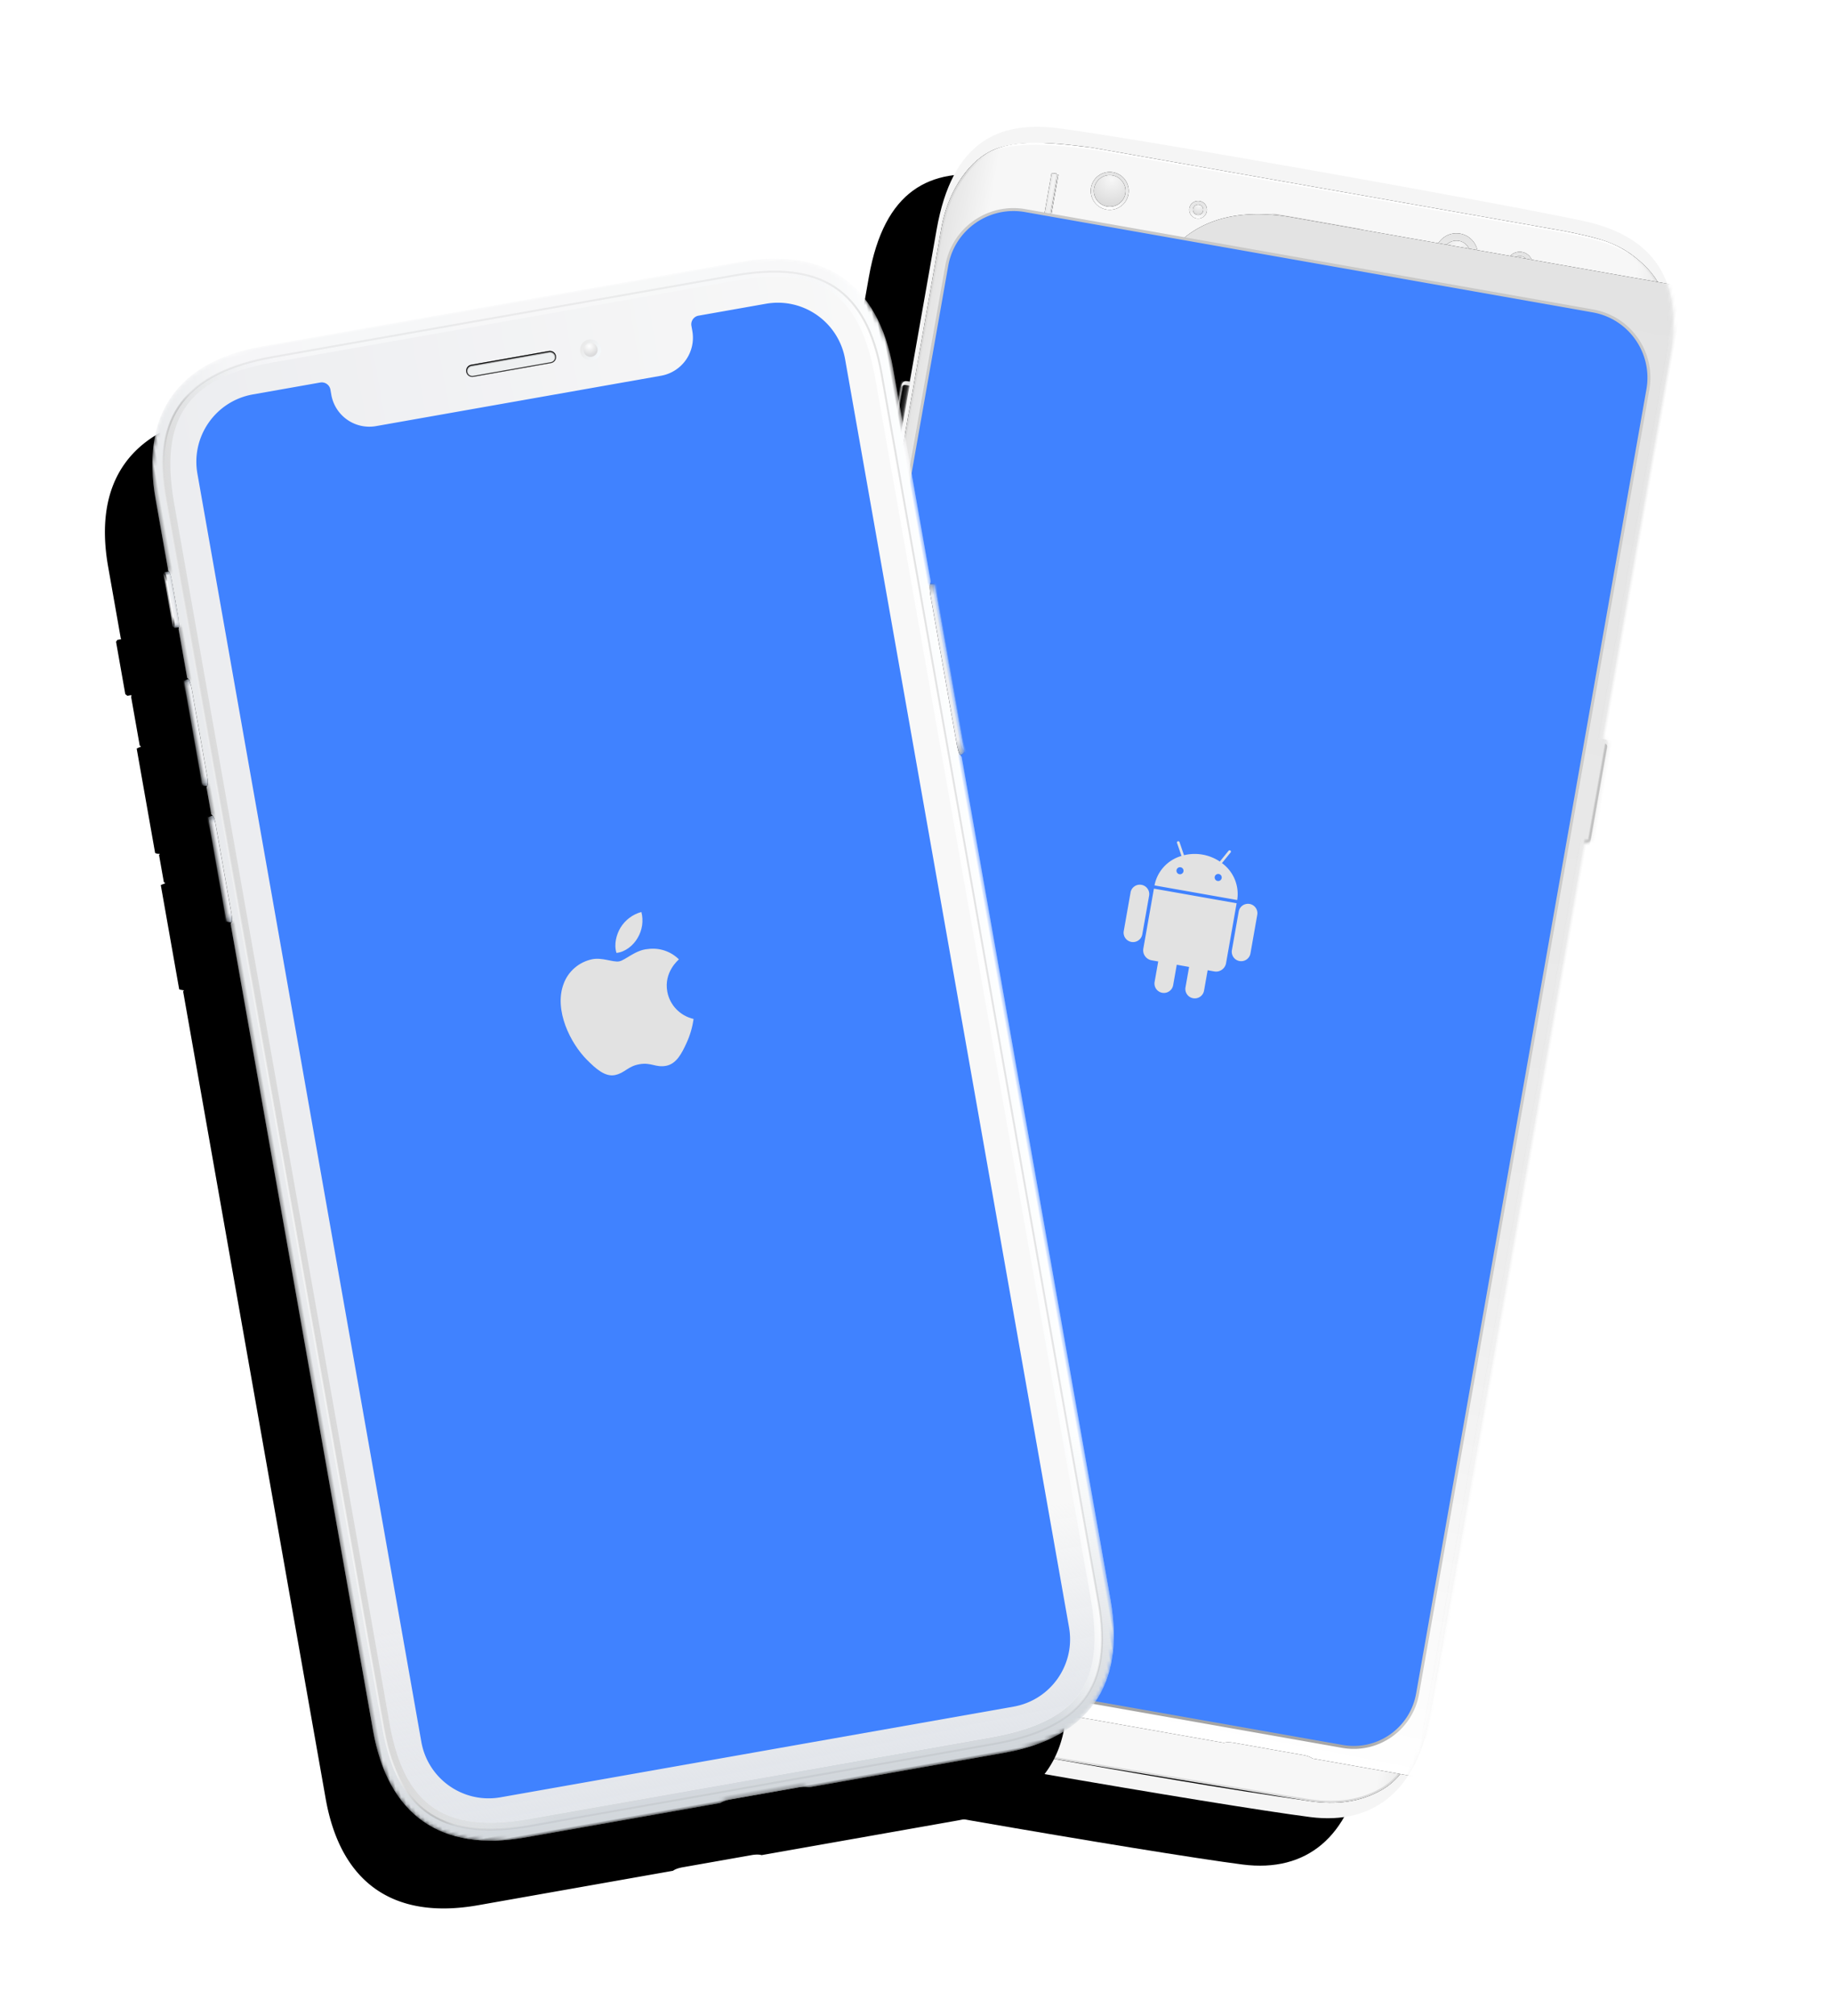 <svg xmlns="http://www.w3.org/2000/svg" xmlns:xlink="http://www.w3.org/1999/xlink" width="470" height="517"><style><![CDATA[.B{fill:#000}.C{fill:#fff}.D{mask:url(#AI)}.E{mask:url(#AM)}.F{fill:#f5f5f5}.G{fill-rule:nonzero}.H{fill-opacity:.5}.I{fill:#f0f0f0}.J{stroke-width:.5}.K{fill:url(#Z)}.L{fill:url(#b)}.M{stroke-linejoin:square}]]></style><defs><path d="M164.805.755c19.696.702 28.032 11.702 28.032 30.21l-.001 99.737.38.001c.668 0 1.137.563 1.137 1.13v24.56c0 .675-.55 1.13-1.137 1.13h-.38l.001 227.596c0 18.883-9.095 30.015-25.76 30.8-23.854 1.11-116.47 1.52-139.803.176-16.284-.938-25.38-11.324-25.38-28.322v-206.82h-.757c-.522 0-1.137-.372-1.137-1.13v-24.56c0-.717.596-1.13 1.137-1.13h.757V129.57h-.757c-.418 0-1.137-.323-1.137-1.135V72.53c0-.723.624-1.135 1.137-1.135h.757V31.72C1.894 9.06 12.504 1.435 28.41.755c23.36-.998 113.776-.806 136.394 0z" id="A"/><filter x="-30.9%" y="-7.2%" width="146.3%" height="121.6%" id="B"><feOffset dx="-15" dy="15" in="SourceAlpha"/><feGaussianBlur stdDeviation="12.5"/><feColorMatrix values="0 0 0 0 0.251 0 0 0 0 0.51 0 0 0 0 1 0 0 0 0.25 0"/></filter><linearGradient x1="50%" y1="100%" x2="50%" y2="0%" id="C"><stop stop-opacity=".3" offset="0%"/><stop stop-opacity=".2" offset="1.952%"/><stop stop-opacity="0" offset="4.409%"/><stop stop-color="#939393" stop-opacity="0" offset="96.307%"/><stop stop-opacity=".2" offset="99.015%"/><stop stop-opacity=".3" offset="100%"/></linearGradient><path d="M1.004 0h.815c.104 0 .19.085.19.19v26.443c0 .104-.085.19-.19.19h-.815C.45 26.82 0 26.37 0 25.817V1.004C0 .45.45 0 1.004 0z" id="D"/><path d="M1.004 0h.815c.104 0 .19.085.19.19v57.796c0 .104-.085.19-.19.19h-.815C.45 58.174 0 57.725 0 57.17V1.004C0 .45.45 0 1.004 0z" id="E"/><path d="M0 1c0-.558.446-1 1.004-1h1.004v58.174H1.004c-.554 0-1.004-.45-1.004-1V1z" id="F"/><filter x="-49.8%" y="-1.7%" width="199.6%" height="103.4%" id="G"><feGaussianBlur stdDeviation=".5" in="SourceAlpha"/><feOffset dy="1"/><feComposite in2="SourceAlpha" operator="arithmetic" k2="-1" k3="1"/><feColorMatrix values="0 0 0 0 0 0 0 0 0 0 0 0 0 0 0 0 0 0 0.201 0"/></filter><path d="M1.042 0a.85.85 0 0 1 .852.85v25.12a.85.85 0 0 1-.852.85H.38a.19.19 0 0 1-.189-.189V.19A.19.19 0 0 1 .379 0h.663z" id="H"/><path d="M1.894.885v25.05a.89.89 0 0 1-.89.885h-.9V0h.9c.495 0 .9.396.9.885z" id="I"/><filter x="-56.2%" y="-3.7%" width="212.3%" height="107.5%" id="J"><feGaussianBlur stdDeviation=".5" in="SourceAlpha"/><feOffset dy="1"/><feComposite in2="SourceAlpha" operator="arithmetic" k2="-1" k3="1"/><feColorMatrix values="0 0 0 0 0 0 0 0 0 0 0 0 0 0 0 0 0 0 0.201 0"/></filter><linearGradient x1="3.061617e-15%" y1="50%" x2="100%" y2="50%" id="K"><stop stop-color="#e2e2e2" offset="0%"/><stop stop-color="#f7f7f7" offset="6.768%"/><stop stop-color="#f7f7f7" offset="94.29%"/><stop stop-color="#e1e1e1" offset="100%"/></linearGradient><linearGradient x1="50%" y1="0%" x2="50%" y2="100%" id="L"><stop stop-color="#fff" offset="0%"/><stop stop-color="#dadada" offset="2.302%"/><stop stop-color="#d8d8d8" offset="95.522%"/><stop stop-color="#dbdbdb" offset="100%"/></linearGradient><path d="M3.03 30.965c0-8.028 3.094-17.064 9.12-21.46s17.272-4.986 25.354-5.35h123.134c8.887.257 14.262.314 21.223 4.825s9.84 11.195 9.84 22.74v354.526c0 7.193-2.697 15.32-7.62 19.48s-10.96 5.98-17.762 6.196c-23.678.755-45.802.755-69.27.755-23.258 0-45.308.807-68.638-.755-6.695-.448-13.574-1.746-18.215-6.196S3.03 394.677 3.03 387.38V30.965z" id="M"/><filter x="-2.7%" y="-1.7%" width="105.3%" height="103.2%" id="N"><feOffset dy="2" in="SourceAlpha"/><feGaussianBlur stdDeviation=".5"/><feComposite in2="SourceAlpha" operator="out"/><feColorMatrix values="0 0 0 0 1 0 0 0 0 1 0 0 0 0 1 0 0 0 1 0" result="C"/><feOffset dy="-2" in="SourceAlpha"/><feGaussianBlur stdDeviation="1"/><feComposite in2="SourceAlpha" operator="out"/><feColorMatrix values="0 0 0 0 1 0 0 0 0 1 0 0 0 0 1 0 0 0 1 0" result="F"/><feMorphology radius="0.5" operator="dilate" in="SourceAlpha"/><feOffset/><feComposite in2="SourceAlpha" operator="out"/><feColorMatrix values="0 0 0 0 1 0 0 0 0 1 0 0 0 0 1 0 0 0 0.5 0" result="I"/><feOffset dy="1" in="SourceAlpha"/><feGaussianBlur stdDeviation=".5"/><feComposite in2="SourceAlpha" operator="out"/><feColorMatrix values="0 0 0 0 0 0 0 0 0 0 0 0 0 0 0 0 0 0 0.097 0" result="L"/><feOffset dy="-1" in="SourceAlpha"/><feGaussianBlur stdDeviation=".5"/><feComposite in2="SourceAlpha" operator="out"/><feColorMatrix values="0 0 0 0 0 0 0 0 0 0 0 0 0 0 0 0 0 0 0.103 0" result="O"/><feMerge><feMergeNode in="C"/><feMergeNode in="F"/><feMergeNode in="I"/><feMergeNode in="L"/><feMergeNode in="O"/></feMerge></filter><linearGradient x1="50%" y1="100%" x2="50%" y2="0%" id="O"><stop stop-color="#fff" offset="0%"/><stop stop-color="#ececec" offset="37.19%"/><stop stop-color="#e3e3e3" offset="100%"/></linearGradient><ellipse id="P" cx="3.372" cy="3.361" rx="3.372" ry="3.361"/><filter x="0.0%" y="0.0%" width="100.0%" height="100.0%" id="Q"><feOffset in="SourceAlpha"/><feColorMatrix values="0 0 0 0 1 0 0 0 0 1 0 0 0 0 1 0 0 0 1 0"/></filter><radialGradient cx="50%" cy="13.456%" fx="50%" fy="13.456%" r="82.613%" gradientTransform="translate(0.5,0.135),scale(0.997,1),rotate(90),translate(-0.5,-0.135)" id="R"><stop stop-color="#f7f7f7" offset="0%"/><stop stop-color="#dbdbdb" offset="100%"/></radialGradient><path d="M3.372 5.607a2.25 2.25 0 0 1-2.253-2.245 2.25 2.25 0 0 1 2.253-2.245 2.25 2.25 0 0 1 2.253 2.245 2.25 2.25 0 0 1-2.253 2.245z" id="S"/><filter x="-33.3%" y="-33.4%" width="166.6%" height="166.8%" id="T"><feOffset in="SourceAlpha"/><feGaussianBlur stdDeviation=".5"/><feColorMatrix values="0 0 0 0 0 0 0 0 0 0 0 0 0 0 0 0 0 0 0.153 0"/></filter><path d="M5.493 10.955C2.46 10.955 0 8.503 0 5.477S2.46 0 5.493 0s5.493 2.452 5.493 5.477-2.46 5.477-5.493 5.477z" id="U"/><radialGradient cx="50%" cy="13.456%" fx="50%" fy="13.456%" r="82.613%" gradientTransform="translate(0.5,0.135),scale(0.997,1),rotate(90),translate(-0.5,-0.135)" id="V"><stop stop-color="#f7f7f7" offset="0%"/><stop stop-color="#dbdbdb" offset="100%"/></radialGradient><path d="M5.493 9.066c-1.988 0-3.6-1.607-3.6-3.59s1.61-3.59 3.6-3.59 3.6 1.607 3.6 3.59-1.61 3.59-3.6 3.59z" id="W"/><filter x="-20.8%" y="-20.9%" width="141.7%" height="141.8%" id="X"><feOffset in="SourceAlpha"/><feGaussianBlur stdDeviation=".5"/><feColorMatrix values="0 0 0 0 0 0 0 0 0 0 0 0 0 0 0 0 0 0 0.153 0"/></filter><linearGradient x1="50%" y1="0%" x2="50%" y2="100%" id="Y"><stop stop-color="#dcdbdb" offset="0%"/><stop stop-color="#fff" offset="100%"/></linearGradient><linearGradient x1="50%" y1="100%" x2="50%" y2="0%" id="Z"><stop stop-color="#fff" offset="0%"/><stop stop-color="#ececec" offset="37.19%"/><stop stop-color="#e3e3e3" offset="100%"/></linearGradient><path d="M2.273 4.533a2.27 2.27 0 0 0 2.273-2.267A2.27 2.27 0 0 0 2.273 0 2.27 2.27 0 0 0 0 2.267a2.27 2.27 0 0 0 2.273 2.267z" id="a"/><radialGradient cx="50%" cy="13.456%" fx="50%" fy="13.456%" r="82.613%" gradientTransform="translate(0.5,0.135),scale(0.997,1),rotate(90),translate(-0.5,-0.135)" id="b"><stop stop-color="#f7f7f7" offset="0%"/><stop stop-color="#dbdbdb" offset="100%"/></radialGradient><path d="M2.273 3.59c.732 0 1.326-.592 1.326-1.322S3.005.944 2.273.944.947 1.536.947 2.267 1.54 3.59 2.273 3.59z" id="c"/><filter x="-56.6%" y="-56.7%" width="213.1%" height="213.5%" id="d"><feOffset in="SourceAlpha"/><feGaussianBlur stdDeviation=".5"/><feColorMatrix values="0 0 0 0 0 0 0 0 0 0 0 0 0 0 0 0 0 0 0.153 0"/></filter><ellipse id="e" cx="4.87" cy="4.855" rx="4.87" ry="4.855"/><path d="M4.87 8.9C2.63 8.9.812 7.1.812 4.855S2.63.81 4.87.81s4.06 1.81 4.06 4.046S7.112 8.9 4.87 8.9z" id="f"/><filter x="-18.5%" y="-18.5%" width="137.0%" height="137.1%" id="g"><feOffset in="SourceAlpha"/><feGaussianBlur stdDeviation=".5"/><feColorMatrix values="0 0 0 0 0 0 0 0 0 0 0 0 0 0 0 0 0 0 0.153 0"/></filter><linearGradient x1="50%" y1="0%" x2="50%" y2="100%" id="h"><stop stop-color="#c8c8c8" offset="0%"/><stop stop-color="#cbcbcb" offset="5.683%"/><stop stop-color="#cbcbcb" offset="97.139%"/><stop stop-color="#979797" offset="100%"/></linearGradient><linearGradient x1="3.061617e-15%" y1="50%" x2="100%" y2="50%" id="i"><stop stop-color="#cfd3d8" offset="0%"/><stop stop-color="#ecedf0" offset="12.576%"/><stop stop-color="#f0f1f2" offset="93.342%"/><stop stop-color="#fbfeff" offset="100%"/></linearGradient><path d="M159.696 0c22.01 0 33.757 11.737 33.757 33.738v55.44c-.1.117-.208.318-.283.578l-.02-.004c1.05.256 1.203.18 1.203.18v43.778s-.317.478-1.16.606c.07.228.16.405.26.512v219.618c0 21.996-11.747 33.738-33.757 33.738h-50.764c-.47-.25-1.32-.424-2.308-.447l-18.22-.003c-1.083 0-2.028.18-2.533.45H35.107c-22 0-33.757-11.74-33.757-33.736V144.325c.085-.05.162-.135.227-.254-.575-.197-.95-.352-1.127-.465V116.47a10.85 10.85 0 0 1 1.192-.24l.012.016c-.08-.205-.183-.32-.303-.376v-7.08c.085-.052.163-.136.228-.256-.693-.128-1.068-.283-1.128-.464V80.935c.433-.137.835-.236 1.205-.296l-.032.005c-.074-.163-.168-.258-.273-.308v-12.62c.06-.128.11-.312.15-.536l-1.05-.002-.45-.5v-13.64l.42-.42 1.01-.001c-.025-.084-.05-.16-.08-.222V33.738C1.35 11.737 13.098 0 35.107 0h124.59z" id="j"/><filter x="-30.9%" y="-7.7%" width="146.3%" height="123.2%" id="k"><feOffset dx="-15" dy="15" in="SourceAlpha"/><feGaussianBlur stdDeviation="12.5"/><feComposite in2="SourceAlpha" operator="out"/><feColorMatrix values="0 0 0 0 0.251 0 0 0 0 0.51 0 0 0 0 1 0 0 0 0.25 0"/></filter><linearGradient x1="50%" y1="80.194%" x2="50%" y2="100%" id="l"><stop stop-color="#fff" stop-opacity=".5" offset="0%"/><stop stop-color="#d0d5da" offset="100%"/></linearGradient><path d="M159.696 0c22.01 0 33.757 11.737 33.757 33.738v55.44c-.216.23-.38.78-.433 1.46h-.017v42.057l.114 1.35c.08.36.198.638.336.785v219.618c0 21.996-11.747 33.738-33.757 33.738h-50.764c-.47-.25-1.32-.424-2.308-.447l-18.22-.003c-1.082 0-2.027.18-2.533.45H35.107c-22 0-33.757-11.74-33.757-33.736V144.325c.262-.16.45-.628.45-1.502l-.017-25.887c-.05-.674-.217-.964-.432-1.066v-7.08c.262-.16.45-.628.45-1.502L1.783 81.4c-.05-.674-.217-.964-.432-1.066V67.714c.307-.658.315-2.748.45-4.29v-6.2c-.005-.686-.048-3.928-.45-4.818V33.738C1.35 11.737 13.098 0 35.107 0h124.59z" id="m"/><linearGradient x1="3.061617e-15%" y1="50%" x2="100%" y2="50%" id="n"><stop stop-color="#d9d9d9" offset="0%"/><stop stop-color="#edf1f4" stop-opacity="0" offset="20.422%"/><stop stop-color="#eef1f4" stop-opacity="0" offset="90.348%"/><stop stop-color="#fff" offset="100%"/></linearGradient><linearGradient x1="3.061617e-15%" y1="50%" x2="100%" y2="50%" id="o"><stop stop-color="#fff" stop-opacity=".5" offset="0%"/><stop stop-opacity=".05" offset="6.577%"/><stop stop-opacity=".05" offset="94.92%"/><stop stop-opacity=".1" offset="100%"/></linearGradient><linearGradient x1="1.41638472e-14%" y1="50%" x2="100%" y2="50%" id="p"><stop stop-color="#ecedf0" offset="0%"/><stop stop-color="#f8f8f8" offset="100%"/></linearGradient><linearGradient x1="50%" y1="85.558%" x2="50%" y2="100%" id="q"><stop stop-color="#e3e6eb" stop-opacity="0" offset="0%"/><stop stop-color="#e3e6eb" offset="100%"/></linearGradient><path d="M157.678 4.498c22.293 0 30.826 8.99 30.826 31.315V352.82c0 22.32-8.532 30.865-31.726 30.865H37.125c-21.844 0-31.276-8.546-31.276-30.415V35.813c0-22.324 8.983-31.315 31.276-31.315h120.553z" id="r"/><linearGradient x1="50%" y1="1.699%" x2="50%" y2="98.563%" id="s"><stop stop-color="#b1b8c2" offset="0%"/><stop stop-color="#eceef1" offset="5.164%"/><stop stop-color="#edeef1" offset="92.073%"/><stop stop-color="#b1b8c2" offset="100%"/></linearGradient><path d="M.225 2.938C.257 1.622.464.624.596.24 1.645.495 1.8.42 1.8.42v43.778s-.328.494-1.203.612c-.12-.14-.292-.53-.37-2.47v-39.4z" id="t"/><filter x="-0.0%" y="0.0%" width="100.0%" height="100.0%" id="u"><feOffset in="SourceAlpha"/><feColorMatrix values="0 0 0 0 0 0 0 0 0 0 0 0 0 0 0 0 0 0 0.3 0"/></filter><path d="M1.575 2.938c-.032-1.316 0-2.247-.383-2.76A10.85 10.85 0 0 0 0 .419v27.135c.184.118.58.28 1.192.487.233-.352.304-.404.383-2.346V2.938z" id="v"/><filter x="0.0%" y="0.0%" width="100.0%" height="100.0%" id="w"><feOffset in="SourceAlpha"/><feColorMatrix values="0 0 0 0 0 0 0 0 0 0 0 0 0 0 0 0 0 0 0.3 0"/></filter><path d="M1.575 2.938c-.032-1.316-.15-2.64-.37-2.815C.835.184.433.282 0 .42v27.135c.06.183.443.34 1.148.468.248-.294.426-.7.426-2.327V2.938z" id="x"/><linearGradient x1="3.061617e-15%" y1="50%" x2="100%" y2="50%" id="y"><stop stop-color="#d0d5da" stop-opacity="0" offset="0%"/><stop stop-color="#d0d4d9" stop-opacity="0" offset="68.42%"/><stop stop-color="#d0d4d9" offset="100%"/></linearGradient><path d="M1.8 1.8C1.8.724 1.527 0 1.527 0H.42L0 .42v13.64l.45.5 1.078.003s.272-1.146.272-2.408V1.8z" id="z"/><linearGradient x1="50%" y1="8.515%" x2="50%" y2="91.923%" id="AA"><stop stop-color="#111" offset="0%"/><stop stop-color="#fefefe" offset="15.353%"/><stop stop-color="#fefefe" offset="83.104%"/><stop stop-color="#1d1d1d" offset="100%"/></linearGradient><linearGradient x1="50%" y1="100%" x2="50%" y2="0%" id="AB"><stop stop-color="#fff" stop-opacity=".2" offset="0%"/><stop stop-opacity=".3" offset="100%"/></linearGradient><path d="M0 1.574c0 .87.705 1.574 1.574 1.574H21.82c.87 0 1.574-.705 1.574-1.574S22.69 0 21.82 0H1.574C.705 0 0 .705 0 1.574z" id="AC"/><filter x="0.0%" y="0.0%" width="100.0%" height="100.0%" id="AD"><feOffset in="SourceAlpha"/><feComposite in2="SourceAlpha" operator="out"/><feColorMatrix values="0 0 0 0 1 0 0 0 0 1 0 0 0 0 1 0 0 0 0.5 0" result="B"/><feOffset in="SourceAlpha"/><feComposite in2="SourceAlpha" operator="out"/><feColorMatrix values="0 0 0 0 0 0 0 0 0 0 0 0 0 0 0 0 0 0 1 0" result="D"/><feMerge><feMergeNode in="B"/><feMergeNode in="D"/></feMerge></filter><linearGradient x1="29.811%" y1="100%" x2="66.034%" y2="11.545%" id="AE"><stop stop-color="#f5f9fc" offset="0%"/><stop stop-color="#eaeaea" offset="100%"/></linearGradient><radialGradient cx="75%" cy="37.5%" fx="75%" fy="37.5%" r="67.497%" gradientTransform="translate(0.75,0.375),scale(1,1),rotate(90),translate(-0.75,-0.375)" id="AF"><stop stop-color="#fff" offset="0%"/><stop stop-color="#dbdbdc" offset="100%"/></radialGradient><circle id="AG" cx="3.599" cy="3.374" r="1.799"/><path id="AH" d="M-.798-.45S.3-.592.45 2.7v21.516c0 3.718-1.08 3.917-1.248 4.123l-.102-.65c.624-.928.726-2.06.726-3.825V4.482c0-2.105-.45-4.148-.624-4.14V-.45z"/></defs><g transform="translate(32 27)" fill="none" fill-rule="evenodd"><g transform="matrix(.985 .174 -.174 .985 211.957 .237)"><mask id="AI" class="C"><use xlink:href="#A"/></mask><use filter="url(#B)" xlink:href="#A" class="B"/><use xlink:href="#A" class="F"/><g class="D"><g transform="translate(0 71.396)"><g transform="translate(0 82.729)"><mask id="AJ" class="C"><use xlink:href="#D"/></mask><use xlink:href="#D" class="F"/><use fill="url(#C)" xlink:href="#D" class="H"/><rect mask="url(#AJ)" x="-.758" width="1.515" height="26.821" rx=".758" class="I"/></g><mask id="AK" class="C"><use xlink:href="#E"/></mask><use xlink:href="#E" class="F"/><use fill="url(#C)" xlink:href="#E" class="H"/><rect mask="url(#AK)" x="-.758" width="1.515" height="58.174" rx=".758" class="I"/><g mask="url(#AK)" class="B"><use filter="url(#G)" xlink:href="#F"/></g><g transform="translate(192.459 59.308)"><mask id="AL" class="C"><use xlink:href="#H"/></mask><use xlink:href="#H" class="F"/><use fill="url(#C)" xlink:href="#H" class="H"/><path d="M2.652.752v25.316c0 .413-.34.752-.758.752s-.758-.337-.758-.752V.752c0-.413.34-.752.758-.752s.758.337.758.752z" mask="url(#AL)" class="I"/><g mask="url(#AL)" class="B"><use filter="url(#J)" xlink:href="#I"/></g></g></g><use filter="url(#N)" xlink:href="#M" class="B"/><path stroke="url(#L)" d="M3.28 30.965V387.38c0 7.283 2.53 13.797 7.088 18.168 4.016 3.85 9.784 5.573 18.06 6.127 10.753.72 21.595.983 35.31.962l15.772-.103 17.54-.104 69.263-.755c7.1-.226 12.943-2.194 17.608-6.137 4.61-3.897 7.53-11.7 7.53-19.3V31.72c0-11.48-2.85-18.076-9.726-22.53-2.097-1.358-4.088-2.337-6.133-3.03-3.553-1.203-6.48-1.5-13.833-1.723l-1.12-.032H37.515c-13.287.596-20.338 1.74-25.218 5.3-5.582 4.073-9.016 12.65-9.016 21.26z" fill="url(#K)" class="J M"/><g transform="translate(147.375 11.333)"><use filter="url(#Q)" xlink:href="#P" class="B"/><use fill="url(#O)" xlink:href="#P"/><g class="G"><use filter="url(#T)" xlink:href="#S" class="B"/><use fill="url(#R)" xlink:href="#S"/></g></g><g class="G"><g transform="translate(128.811 9.444)"><use filter="url(#Q)" xlink:href="#U" class="B"/><use fill="url(#O)" xlink:href="#U"/><use filter="url(#X)" xlink:href="#W" class="B"/><use fill="url(#V)" xlink:href="#W"/></g></g></g><g fill="#ececec" stroke="url(#Y)" class="D"><rect x="84.96" y="12.938" width="25.571" height="3.589" rx="1.795" stroke-width=".567"/></g><g class="D"><g transform="translate(64.784 12.844)"><use filter="url(#Q)" xlink:href="#a" class="B"/><use xlink:href="#a" class="K"/><use filter="url(#d)" xlink:href="#c" class="B"/><use xlink:href="#c" class="L"/></g><g transform="translate(56.071 12.844)"><use filter="url(#Q)" xlink:href="#j" class="B" href="#a"/><use xlink:href="#j" class="K" href="#a"/><use filter="url(#d)" xlink:href="#l" class="B" href="#c"/><use xlink:href="#l" class="L" href="#c"/></g><g transform="translate(39.022 9.444)"><use filter="url(#Q)" xlink:href="#e" class="B"/><use fill="url(#O)" xlink:href="#e"/><g class="G"><use filter="url(#g)" xlink:href="#f" class="B"/><use fill="url(#R)" xlink:href="#f"/></g></g><g transform="translate(28.414 12.088)"><use filter="url(#Q)" xlink:href="#t" class="B" href="#a"/><use xlink:href="#t" class="K" href="#a"/><use filter="url(#d)" xlink:href="#v" class="B" href="#c"/><use xlink:href="#v" class="L" href="#c"/></g></g><path d="M6.063 40.44c0-9.61 7.78-17.398 17.384-17.398h147.84c9.602 0 17.384 7.787 17.384 17.398v339.565c0 9.192-7.442 16.638-16.636 16.638H22.7a16.64 16.64 0 0 1-16.636-16.638V40.44z" stroke="url(#h)" stroke-width=".756" fill="#4082ff"/><path d="M107.713 188.497v15.597c0 1.436-1.166 2.6-2.604 2.6h-1.73V212c0 1.332-1.08 2.41-2.415 2.41s-2.415-1.08-2.415-2.41v-5.316h-3.215V212c0 1.332-1.08 2.41-2.415 2.41s-2.415-1.08-2.415-2.41v-5.316h-1.73c-1.438 0-2.604-1.164-2.604-2.6v-15.597h21.544zm2.106-.093a2.42 2.42 0 0 1 2.415 0 2.41 2.41 0 0 1 1.207 2.088v10.047c0 1.332-1.08 2.41-2.415 2.41s-2.415-1.08-2.415-2.41v-10.047a2.41 2.41 0 0 1 1.207-2.088zm-26.963-.323c1.334 0 2.415 1.08 2.415 2.41v10.047c0 1.332-1.08 2.41-2.415 2.41s-2.415-1.08-2.415-2.41v-10.047c0-1.332 1.08-2.41 2.415-2.41zm20.776-12.66a.43.43 0 0 1 .163.045c.082.04.142.114.167.202s.01.182-.037.26l-1.705 3.074c3.31 1.623 5.433 4.96 5.493 8.644H86.17c.06-3.686 2.188-7.027 5.507-8.644l-1.705-3.074a.33.33 0 0 1 .13-.461c.164-.088.37-.03.462.13l1.712 3.113a11.59 11.59 0 0 1 9.334 0l1.725-3.113c.058-.11.174-.18.3-.175zm-11.32 6.55c-.34-.14-.73-.065-.99.195a.9.9 0 0 0-.195.987c.142.338.474.557.84.555a.9.9 0 0 0 .898-.897c.003-.367-.217-.698-.555-.84zm9.946 0c-.34-.14-.73-.065-.99.195a.9.9 0 0 0-.195.987c.142.338.474.557.84.555a.9.9 0 0 0 .635-.263c.168-.168.263-.396.263-.634.003-.367-.217-.698-.555-.84z" fill="#e2e2e2"/></g><g transform="matrix(.985 -.174 .174 .985 .707 67.953)"><mask id="AM" class="C"><use xlink:href="#j"/></mask><use filter="url(#k)" xlink:href="#j" class="B"/><use fill-opacity="0" fill="url(#i)" xlink:href="#j"/><g class="E"><use fill="url(#i)" xlink:href="#m"/><use fill="url(#l)" xlink:href="#m"/><path d="M157.496 3.15c22.3 0 32.808 9.185 32.808 31.486v319.813c0 22.297-10.517 31.037-32.808 31.037H37.307c-22.292 0-33.258-8.74-33.258-31.037V34.635C4.05 12.334 15.017 3.15 37.307 3.15h120.188z" stroke="url(#o)" fill="url(#n)" class="J"/><use fill="url(#p)" xlink:href="#r"/><use fill="url(#q)" xlink:href="#r"/><g transform="translate(192.553 89.512)"><mask id="AN" class="C"><use xlink:href="#t"/></mask><use filter="url(#u)" xlink:href="#t" class="B"/><use fill="url(#s)" xlink:href="#t"/><path d="M2.598-.45S1.49-.592 1.35 2.7v38.16c0 3.718 1.08 3.917 1.248 4.123l.102-.65c-.624-.928-.726-2.06-.726-3.825V4.482c0-2.105.45-4.148.624-4.14V-.45z" fill="#f7faff" mask="url(#AN)"/></g><g transform="translate(.45 80.515)"><g transform="translate(0 35.535)"><mask id="AO" class="C"><use xlink:href="#v"/></mask><use filter="url(#w)" xlink:href="#v" class="B"/><use fill="url(#s)" xlink:href="#v"/><use xlink:href="#AH" fill="#d0d5da" mask="url(#AO)"/></g><mask id="AP" class="C"><use xlink:href="#x"/></mask><use filter="url(#w)" xlink:href="#x" class="B"/><use fill="url(#s)" xlink:href="#x"/><use xlink:href="#AH" fill="#d0d5da" mask="url(#AP)"/></g><g transform="translate(0 52.627)"><mask id="AQ" class="C"><use xlink:href="#z"/></mask><use filter="url(#w)" xlink:href="#z" class="B"/><use fill="url(#s)" xlink:href="#z"/><use fill="url(#y)" xlink:href="#z"/><path d="M0-.9c-.073 0 .675.812.675 2.83v9.984c0 3.183-.705 3.064-.826 3.273l-.073-.658c.45-.94.45-1.947.45-2.834V2.7c0-1.276-.252-2.806-.376-2.797L0-.9z" fill="url(#AA)" style="mix-blend-mode:soft-light" mask="url(#AQ)"/></g><g transform="translate(85.479 13.944)"><use filter="url(#AD)" xlink:href="#AC" class="B"/><path stroke="url(#AB)" d="M.25 1.574c0 .73.593 1.324 1.324 1.324H21.82c.73 0 1.324-.593 1.324-1.324S22.55.25 21.82.25H1.574C.843.25.25.843.25 1.574z" fill="#eef0f1" class="J M"/></g><g transform="translate(114.272 12.145)"><g transform="matrix(.276 -.961 .961 .276 -.636 5.903)"><circle fill="url(#AE)" cx="3.599" cy="3.374" r="2.699"/><use fill="url(#AF)" xlink:href="#AG"/></g></g></g><path d="M48.14 11.695a2.25 2.25 0 0 1 2.249 2.249v1.35a9.9 9.9 0 0 0 9.898 9.896h74.232a9.9 9.9 0 0 0 9.898-9.896v-1.35a2.25 2.25 0 0 1 2.249-2.249H164.2c9.7 0 17.546 7.854 17.546 17.542v330.158c0 9.688-7.856 17.542-17.546 17.542H30.593c-9.7 0-17.546-7.854-17.546-17.542V29.237c0-9.688 7.856-17.542 17.546-17.542H48.14z" fill="#4082ff"/><path d="M108.63 180.965c-.047-5.07 4.188-7.5 4.377-7.62-1.7-2.416-4.454-3.9-7.43-4.003-3.155-.314-6.16 1.835-7.762 1.835s-4.053-1.788-6.688-1.74c-3.494.097-6.68 2.003-8.383 5.017-3.574 6.13-.912 15.205 2.567 20.17 1.702 2.435 3.736 5.164 6.397 5.07s3.54-1.64 6.64-1.64 3.98 1.64 6.695 1.588 4.513-2.475 6.2-4.917c1.206-1.754 2.15-3.67 2.803-5.69-3.268-1.387-5.395-4.553-5.418-8.066zm-5.1-14.878c1.53-1.772 2.288-4.07 2.108-6.392-2.31.22-4.445 1.305-5.972 3.03-1.31 1.5-2.46 3.896-2.148 6.198 2.27.173 4.594-1.14 6.012-2.836z" fill="#e2e2e2" class="G"/></g></g></svg>
